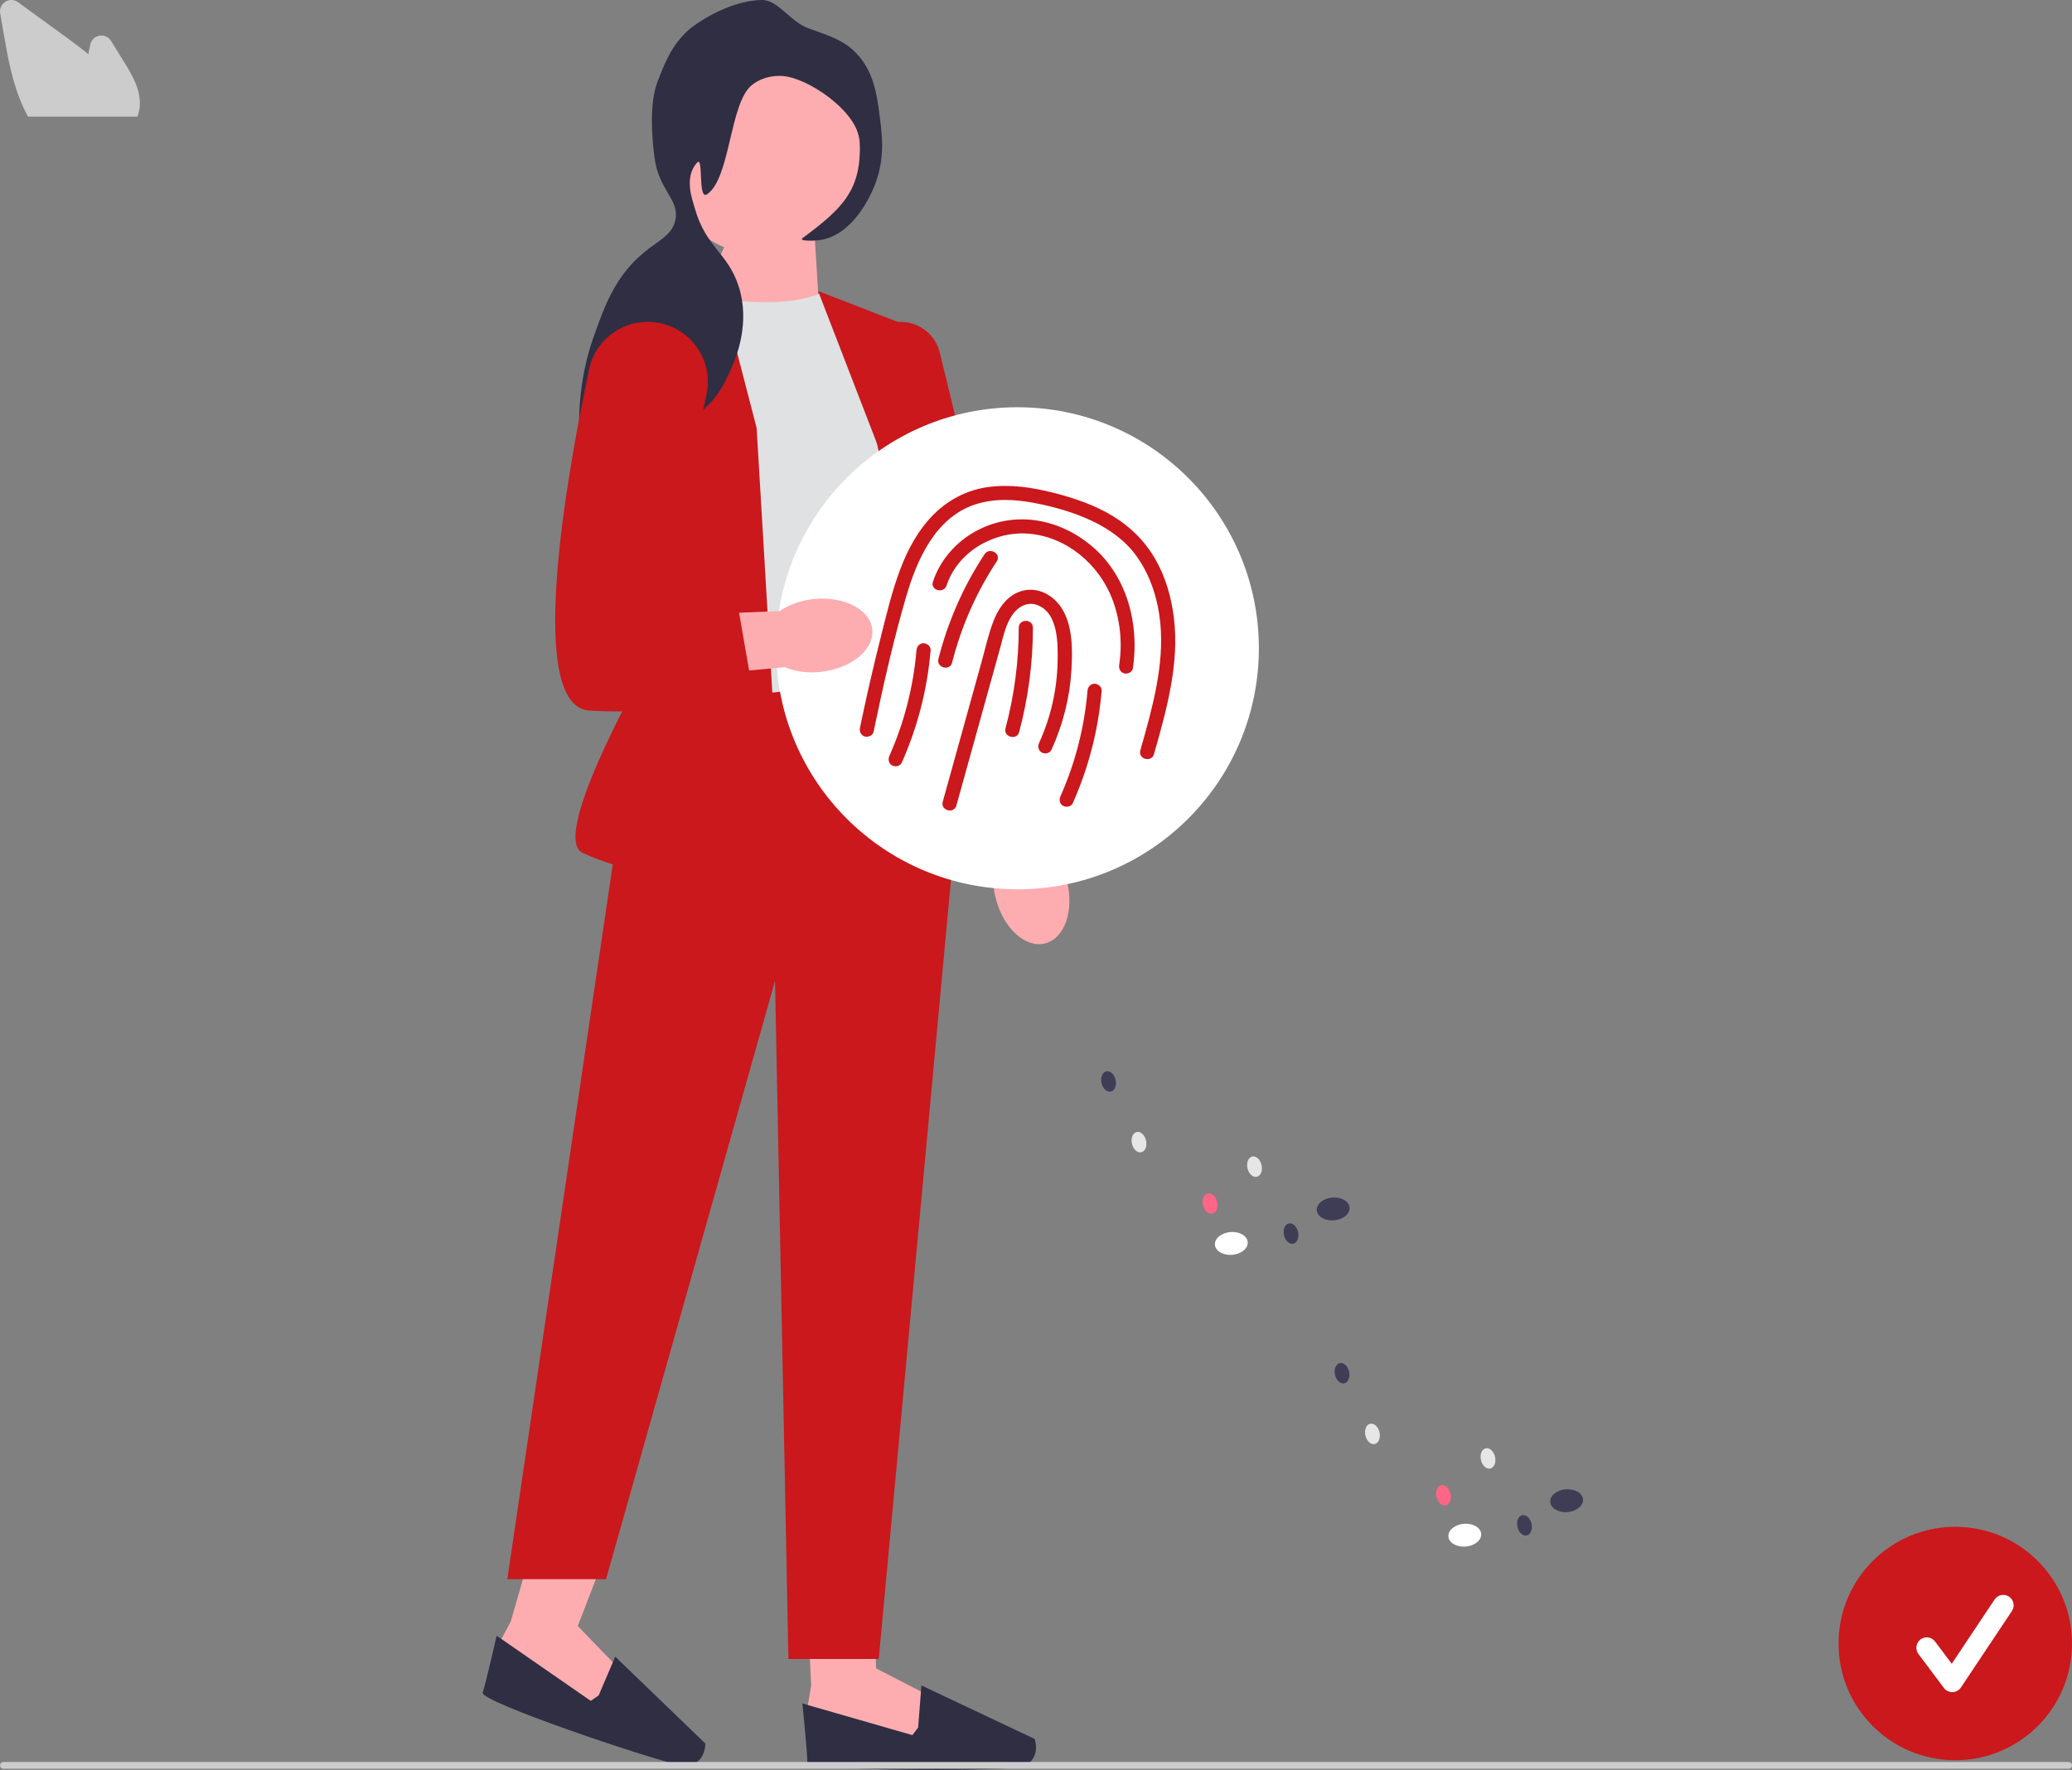 <svg width="206" height="176" viewBox="0 0 206 176" fill="none" xmlns="http://www.w3.org/2000/svg">
<rect x="0" y="0" width="206" height="176" fill="#808080" stroke="none"/>
<g clip-path="url(#clip0_9_223)">
<path d="M106.077 87.634C106.815 90.586 105.828 93.357 103.873 93.821C101.918 94.286 99.735 92.27 98.998 89.317C98.686 88.141 98.672 86.908 98.957 85.722L95.996 73.174L102.151 71.921L104.417 84.424C105.23 85.349 105.799 86.45 106.077 87.634Z" fill="#FDADB0"/>
<path d="M80.268 159.384L80.647 167.608L80.267 169.884L81.597 172.539L92.042 173.677L92.612 168.746L87.104 165.902L86.944 161.255L80.268 159.384Z" fill="#FDADB0"/>
<path d="M91.282 171.781L90.712 172.539L79.774 169.391C79.774 169.391 80.267 174.246 80.267 175.194C80.267 176.142 98.309 176.142 101.024 175.763C103.738 175.384 102.867 172.918 102.867 172.918L91.608 167.597L91.282 171.781Z" fill="#2F2E43"/>
<path d="M53.055 153.33L50.778 161.243L49.689 163.278L50.098 166.218L59.629 170.634L61.749 166.145L57.443 161.69L60.144 154.695L53.055 153.33Z" fill="#FDADB0"/>
<path d="M59.517 168.595L58.734 169.131L49.38 162.653C49.38 162.653 48.291 167.41 47.987 168.309C47.684 169.207 64.776 174.973 67.47 175.481C70.163 175.989 70.128 173.375 70.128 173.375L61.167 164.735L59.517 168.595Z" fill="#2F2E43"/>
<path d="M81.004 23.608L81.403 30.076L69.308 30.688L73.054 22.166L81.004 23.608Z" fill="#FDADB0"/>
<path d="M81.712 29.108C78.47 30.552 73.284 30.157 67.408 29.108L66.49 69.762C66.49 69.762 84.871 73.452 91.192 66.643L87.865 33.426L81.712 29.108Z" fill="#E0E1E2"/>
<path d="M89.196 67.639L63.245 70.2L50.439 157.033H60.252L77.055 97.534L78.385 164.964H87.366L95.017 82.421L89.196 67.639Z" fill="#CA181C"/>
<path d="M71.098 26.617L62.379 31.769C59.076 33.721 57.519 37.661 58.597 41.339L65.336 64.323C65.336 64.323 54.362 83.148 57.928 84.808C65.941 88.541 77.897 87.632 77.897 87.632L75.225 42.561L71.098 26.617Z" fill="#CA181C"/>
<path d="M81.333 28.937L91.192 32.762L93.52 61.162L100.041 84.041C88.996 88.067 90.027 86.191 90.027 86.191L88.198 46.713L81.333 28.937Z" fill="#CA181C"/>
<path d="M95.735 83.557L95.701 83.402L85.623 36.857C85.342 35.556 85.702 34.253 86.611 33.28C87.52 32.307 88.799 31.859 90.117 32.051C91.744 32.287 93.046 33.47 93.435 35.065L104.504 80.501L95.735 83.557Z" fill="#CA181C"/>
<path d="M75.756 25.326C81.175 25.326 85.569 20.939 85.569 15.527C85.569 10.115 81.175 5.728 75.756 5.728C70.337 5.728 65.944 10.115 65.944 15.527C65.944 20.939 70.337 25.326 75.756 25.326Z" fill="#FDADB0"/>
<path d="M80.424 2.832C82.586 3.591 83.823 4.025 84.955 5.115C86.869 6.956 87.185 9.416 87.478 11.702C87.708 13.49 88.005 15.802 86.956 18.444C86.598 19.345 84.862 23.362 81.54 23.869C80.887 23.969 79.355 23.995 79.796 23.669C83.883 20.657 85.627 18.838 85.484 14.194C85.396 11.309 80.981 8.194 78.359 7.634C77.255 7.398 75.785 7.614 74.73 8.478C72.527 10.284 72.621 17.753 70.298 19.315C69.342 19.957 69.979 15.437 69.306 16.17C67.977 17.616 68.829 19.831 69.068 20.674C70.2 24.675 72.335 25.067 73.441 28.484C74.635 32.172 73.132 35.645 72.776 36.469C72.156 37.902 71.092 40.36 68.662 41.54C65.576 43.037 63.144 41.087 61.71 42.759C60.908 43.693 61.342 44.683 59.894 47.589C59.421 48.538 59.185 49.012 58.975 48.995C57.985 48.916 56.382 41 58.975 33.628C60.063 30.535 61.129 27.503 63.987 25.133C65.498 23.88 66.765 23.429 67.126 21.966C67.641 19.876 65.502 18.983 65.073 15.685C64.779 13.429 64.574 10.203 65.371 8.135C66.124 6.182 66.778 4.487 68.49 2.95C68.901 2.581 72.219 0.071 75.737 0C77.357 -0.032 78.547 2.173 80.424 2.832Z" fill="#2F2E43"/>
<path d="M101.159 88.429C114.413 88.429 125.158 77.698 125.158 64.462C125.158 51.226 114.413 40.496 101.159 40.496C87.904 40.496 77.159 51.226 77.159 64.462C77.159 77.698 87.904 88.429 101.159 88.429Z" fill="white"/>
<path d="M95.086 80.098C96.543 74.85 98 69.602 99.457 64.354C99.767 63.237 100.007 61.996 100.717 61.048C101.266 60.315 102.129 59.835 103.042 60.137C105.221 60.855 105.186 63.994 105.147 65.826C105.089 68.59 104.464 71.348 103.313 73.865C103.156 74.21 103.215 74.621 103.566 74.826C103.868 75.003 104.37 74.921 104.529 74.574C105.681 72.055 106.365 69.358 106.525 66.59C106.662 64.202 106.672 61.053 104.6 59.426C103.587 58.63 102.294 58.394 101.106 58.944C99.933 59.487 99.216 60.612 98.765 61.777C98.264 63.072 97.966 64.461 97.595 65.797L96.399 70.103C95.509 73.31 94.619 76.517 93.728 79.725C93.486 80.598 94.844 80.97 95.086 80.098Z" fill="#CA181C"/>
<path d="M101.328 72.79C102.229 69.41 102.69 65.916 102.694 62.419C102.695 61.514 101.287 61.513 101.286 62.419C101.282 65.798 100.841 69.151 99.97 72.416C99.737 73.291 101.094 73.664 101.328 72.79Z" fill="#CA181C"/>
<path d="M86.856 72.749C87.799 68.206 88.82 63.649 90.13 59.196C91.192 55.585 93.022 51.493 96.886 50.184C98.805 49.534 100.885 49.639 102.85 50.016C104.797 50.39 106.77 50.947 108.565 51.798C110.264 52.605 111.836 53.716 112.955 55.246C114.059 56.758 114.747 58.511 115.118 60.337C115.978 64.575 114.965 68.904 113.831 72.989C113.68 73.533 113.526 74.075 113.371 74.618C113.123 75.49 114.481 75.862 114.729 74.992C115.982 70.588 117.284 65.988 116.7 61.366C116.448 59.367 115.886 57.404 114.886 55.645C113.861 53.842 112.381 52.368 110.608 51.297C108.819 50.217 106.806 49.53 104.789 49.014C102.648 48.465 100.419 48.128 98.214 48.434C96.134 48.723 94.26 49.708 92.787 51.195C91.278 52.718 90.258 54.621 89.505 56.61C88.675 58.804 88.132 61.108 87.561 63.38C86.957 65.78 86.394 68.191 85.872 70.61C85.745 71.198 85.621 71.786 85.498 72.375C85.421 72.746 85.607 73.135 85.99 73.24C86.339 73.335 86.778 73.122 86.856 72.749Z" fill="#CA181C"/>
<path d="M94.111 58.217C95.209 54.891 98.744 52.831 102.167 53.06C105.96 53.313 109.249 56.079 110.58 59.561C111.372 61.63 111.604 63.907 111.272 66.096C111.215 66.471 111.366 66.851 111.763 66.96C112.096 67.052 112.572 66.847 112.629 66.469C113.294 62.094 112.072 57.327 108.624 54.368C107.007 52.98 105.026 52.02 102.906 51.733C100.867 51.456 98.812 51.833 97.007 52.824C95.027 53.911 93.463 55.693 92.754 57.843C92.469 58.705 93.828 59.074 94.111 58.217Z" fill="#CA181C"/>
<path d="M91.116 64.664C90.813 68.27 89.903 71.836 88.431 75.144C88.276 75.49 88.33 75.899 88.683 76.105C88.983 76.281 89.491 76.202 89.646 75.853C91.227 72.303 92.199 68.537 92.523 64.664C92.555 64.285 92.177 63.961 91.82 63.961C91.412 63.961 91.148 64.284 91.116 64.664Z" fill="#CA181C"/>
<path d="M108.12 68.69C107.818 72.296 106.908 75.862 105.435 79.169C105.281 79.516 105.334 79.924 105.688 80.13C105.988 80.306 106.495 80.227 106.651 79.878C108.231 76.329 109.203 72.562 109.528 68.69C109.56 68.311 109.182 67.987 108.824 67.987C108.417 67.987 108.152 68.31 108.12 68.69Z" fill="#CA181C"/>
<path d="M94.658 65.892C95.563 62.308 97.063 58.911 99.097 55.823C99.597 55.065 98.378 54.36 97.882 55.113C95.786 58.294 94.233 61.826 93.3 65.518C93.079 66.396 94.436 66.77 94.658 65.892Z" fill="#CA181C"/>
<path d="M0 175.546C0 175.732 0.149 175.881 0.335 175.881H205.665C205.851 175.881 206 175.732 206 175.546C206 175.361 205.851 175.212 205.665 175.212H0.335C0.149 175.212 0 175.361 0 175.546Z" fill="#CCCCCC"/>
<path d="M80.901 59.575C83.931 59.256 86.541 60.618 86.729 62.616C86.918 64.614 84.615 66.491 81.583 66.809C80.374 66.954 79.15 66.796 78.013 66.349L65.158 67.53L64.772 61.268L77.486 60.769C78.517 60.094 79.688 59.685 80.901 59.575Z" fill="#FDADB0"/>
<path d="M65.238 32.066C62.126 31.629 59.207 33.672 58.56 36.743C56.303 47.457 52.254 70.279 58.614 70.66C66.93 71.158 74.913 69.165 74.913 69.165L72.917 57.706L66.431 57.041L70.246 39.22C70.971 35.836 68.669 32.549 65.238 32.066Z" fill="#CA181C"/>
<path d="M122.516 124.778C123.416 124.701 124.102 124.132 124.049 123.507C123.995 122.882 123.222 122.437 122.322 122.514C121.422 122.591 120.736 123.16 120.789 123.785C120.843 124.41 121.616 124.854 122.516 124.778Z" fill="white"/>
<path d="M145.727 153.789C146.627 153.712 147.313 153.143 147.26 152.518C147.206 151.893 146.433 151.448 145.533 151.525C144.633 151.602 143.947 152.171 144.001 152.796C144.054 153.421 144.827 153.865 145.727 153.789Z" fill="white"/>
<path d="M132.643 121.348C133.543 121.271 134.229 120.702 134.175 120.077C134.122 119.452 133.349 119.008 132.449 119.084C131.549 119.161 130.862 119.73 130.916 120.355C130.97 120.98 131.743 121.425 132.643 121.348Z" fill="#3F3D56"/>
<path d="M155.854 150.359C156.754 150.282 157.44 149.713 157.387 149.088C157.333 148.463 156.56 148.019 155.66 148.095C154.76 148.172 154.074 148.741 154.127 149.366C154.181 149.991 154.954 150.436 155.854 150.359Z" fill="#3F3D56"/>
<path d="M113.468 114.579C113.855 114.492 114.067 113.97 113.941 113.414C113.816 112.858 113.4 112.478 113.012 112.566C112.625 112.653 112.413 113.175 112.539 113.731C112.664 114.286 113.08 114.666 113.468 114.579Z" fill="#E6E6E6"/>
<path d="M136.679 143.59C137.066 143.502 137.279 142.981 137.153 142.425C137.027 141.869 136.611 141.489 136.223 141.577C135.836 141.664 135.624 142.186 135.75 142.741C135.876 143.297 136.292 143.677 136.679 143.59Z" fill="#E6E6E6"/>
<path d="M110.443 108.545C110.831 108.458 111.043 107.936 110.917 107.38C110.791 106.824 110.375 106.444 109.988 106.532C109.6 106.619 109.388 107.141 109.514 107.697C109.64 108.253 110.056 108.632 110.443 108.545Z" fill="#3F3D56"/>
<path d="M133.655 137.556C134.042 137.469 134.254 136.947 134.128 136.391C134.002 135.835 133.586 135.455 133.199 135.543C132.812 135.63 132.6 136.152 132.725 136.708C132.851 137.264 133.267 137.643 133.655 137.556Z" fill="#3F3D56"/>
<path d="M124.954 117.019C125.341 116.931 125.553 116.41 125.427 115.854C125.301 115.298 124.885 114.918 124.498 115.005C124.111 115.093 123.899 115.614 124.024 116.17C124.15 116.726 124.566 117.106 124.954 117.019Z" fill="#E6E6E6"/>
<path d="M148.165 146.03C148.552 145.942 148.764 145.421 148.639 144.865C148.513 144.309 148.097 143.929 147.709 144.016C147.322 144.104 147.11 144.625 147.236 145.181C147.362 145.737 147.778 146.117 148.165 146.03Z" fill="#E6E6E6"/>
<path d="M120.531 120.684C120.918 120.597 121.13 120.076 121.004 119.52C120.878 118.964 120.462 118.584 120.075 118.671C119.688 118.759 119.475 119.28 119.601 119.836C119.727 120.392 120.143 120.772 120.531 120.684Z" fill="#FF6584"/>
<path d="M143.742 149.695C144.129 149.608 144.341 149.087 144.215 148.531C144.09 147.975 143.674 147.595 143.286 147.682C142.899 147.77 142.687 148.291 142.813 148.847C142.938 149.403 143.354 149.783 143.742 149.695Z" fill="#FF6584"/>
<path d="M128.583 123.67C128.97 123.583 129.182 123.061 129.056 122.505C128.931 121.95 128.515 121.57 128.127 121.657C127.74 121.744 127.528 122.266 127.654 122.822C127.779 123.378 128.195 123.758 128.583 123.67Z" fill="#3F3D56"/>
<path d="M151.794 152.681C152.182 152.594 152.394 152.072 152.268 151.516C152.142 150.961 151.726 150.581 151.338 150.668C150.951 150.755 150.739 151.277 150.865 151.833C150.991 152.389 151.407 152.769 151.794 152.681Z" fill="#3F3D56"/>
<path d="M194.394 175.033C200.804 175.033 206 169.837 206 163.429C206 157.02 200.804 151.824 194.394 151.824C187.985 151.824 182.789 157.02 182.789 163.429C182.789 169.837 187.985 175.033 194.394 175.033Z" fill="#CA181C"/>
<path d="M194.094 168.264C193.934 168.264 193.775 168.226 193.632 168.155C193.488 168.083 193.364 167.979 193.267 167.85L190.732 164.471C190.651 164.362 190.592 164.239 190.558 164.107C190.524 163.976 190.517 163.839 190.536 163.705C190.555 163.57 190.601 163.441 190.67 163.324C190.739 163.208 190.831 163.106 190.939 163.024C191.159 162.86 191.434 162.789 191.705 162.828C191.84 162.847 191.969 162.893 192.086 162.962C192.203 163.031 192.305 163.122 192.386 163.231L194.044 165.442L198.304 159.054C198.456 158.826 198.692 158.667 198.961 158.613C199.23 158.56 199.509 158.615 199.737 158.767C199.965 158.919 200.123 159.155 200.177 159.424C200.231 159.693 200.176 159.972 200.024 160.2L194.954 167.804C194.862 167.941 194.739 168.055 194.594 168.135C194.45 168.215 194.288 168.259 194.123 168.263C194.113 168.264 194.104 168.264 194.094 168.264Z" fill="white"/>
<path d="M13.659 11.597H2.787L2.74 11.512C2.601 11.26 2.467 10.992 2.342 10.717C1.222 8.316 0.748 5.569 0.331 3.146L0.016 1.319C-0.022 1.098 0.007 0.871 0.099 0.666C0.191 0.461 0.341 0.288 0.532 0.17C0.722 0.051 0.943 -0.007 1.167 0.001C1.391 0.009 1.608 0.084 1.789 0.216C3.441 1.42 5.094 2.623 6.747 3.825C7.373 4.282 8.088 4.81 8.773 5.381C8.839 5.059 8.908 4.737 8.977 4.419C9.025 4.199 9.137 3.999 9.299 3.844C9.461 3.688 9.665 3.585 9.886 3.547C10.107 3.508 10.335 3.537 10.539 3.629C10.744 3.721 10.916 3.872 11.035 4.063L12.307 6.11C13.235 7.604 14.053 9.078 13.886 10.666C13.887 10.686 13.886 10.705 13.882 10.724C13.849 10.985 13.787 11.242 13.698 11.489L13.659 11.597Z" fill="#CCCCCC"/>
</g>
<defs>
<clipPath id="clip0_9_223">
<rect width="206" height="176" fill="white"/>
</clipPath>
</defs>
</svg>
